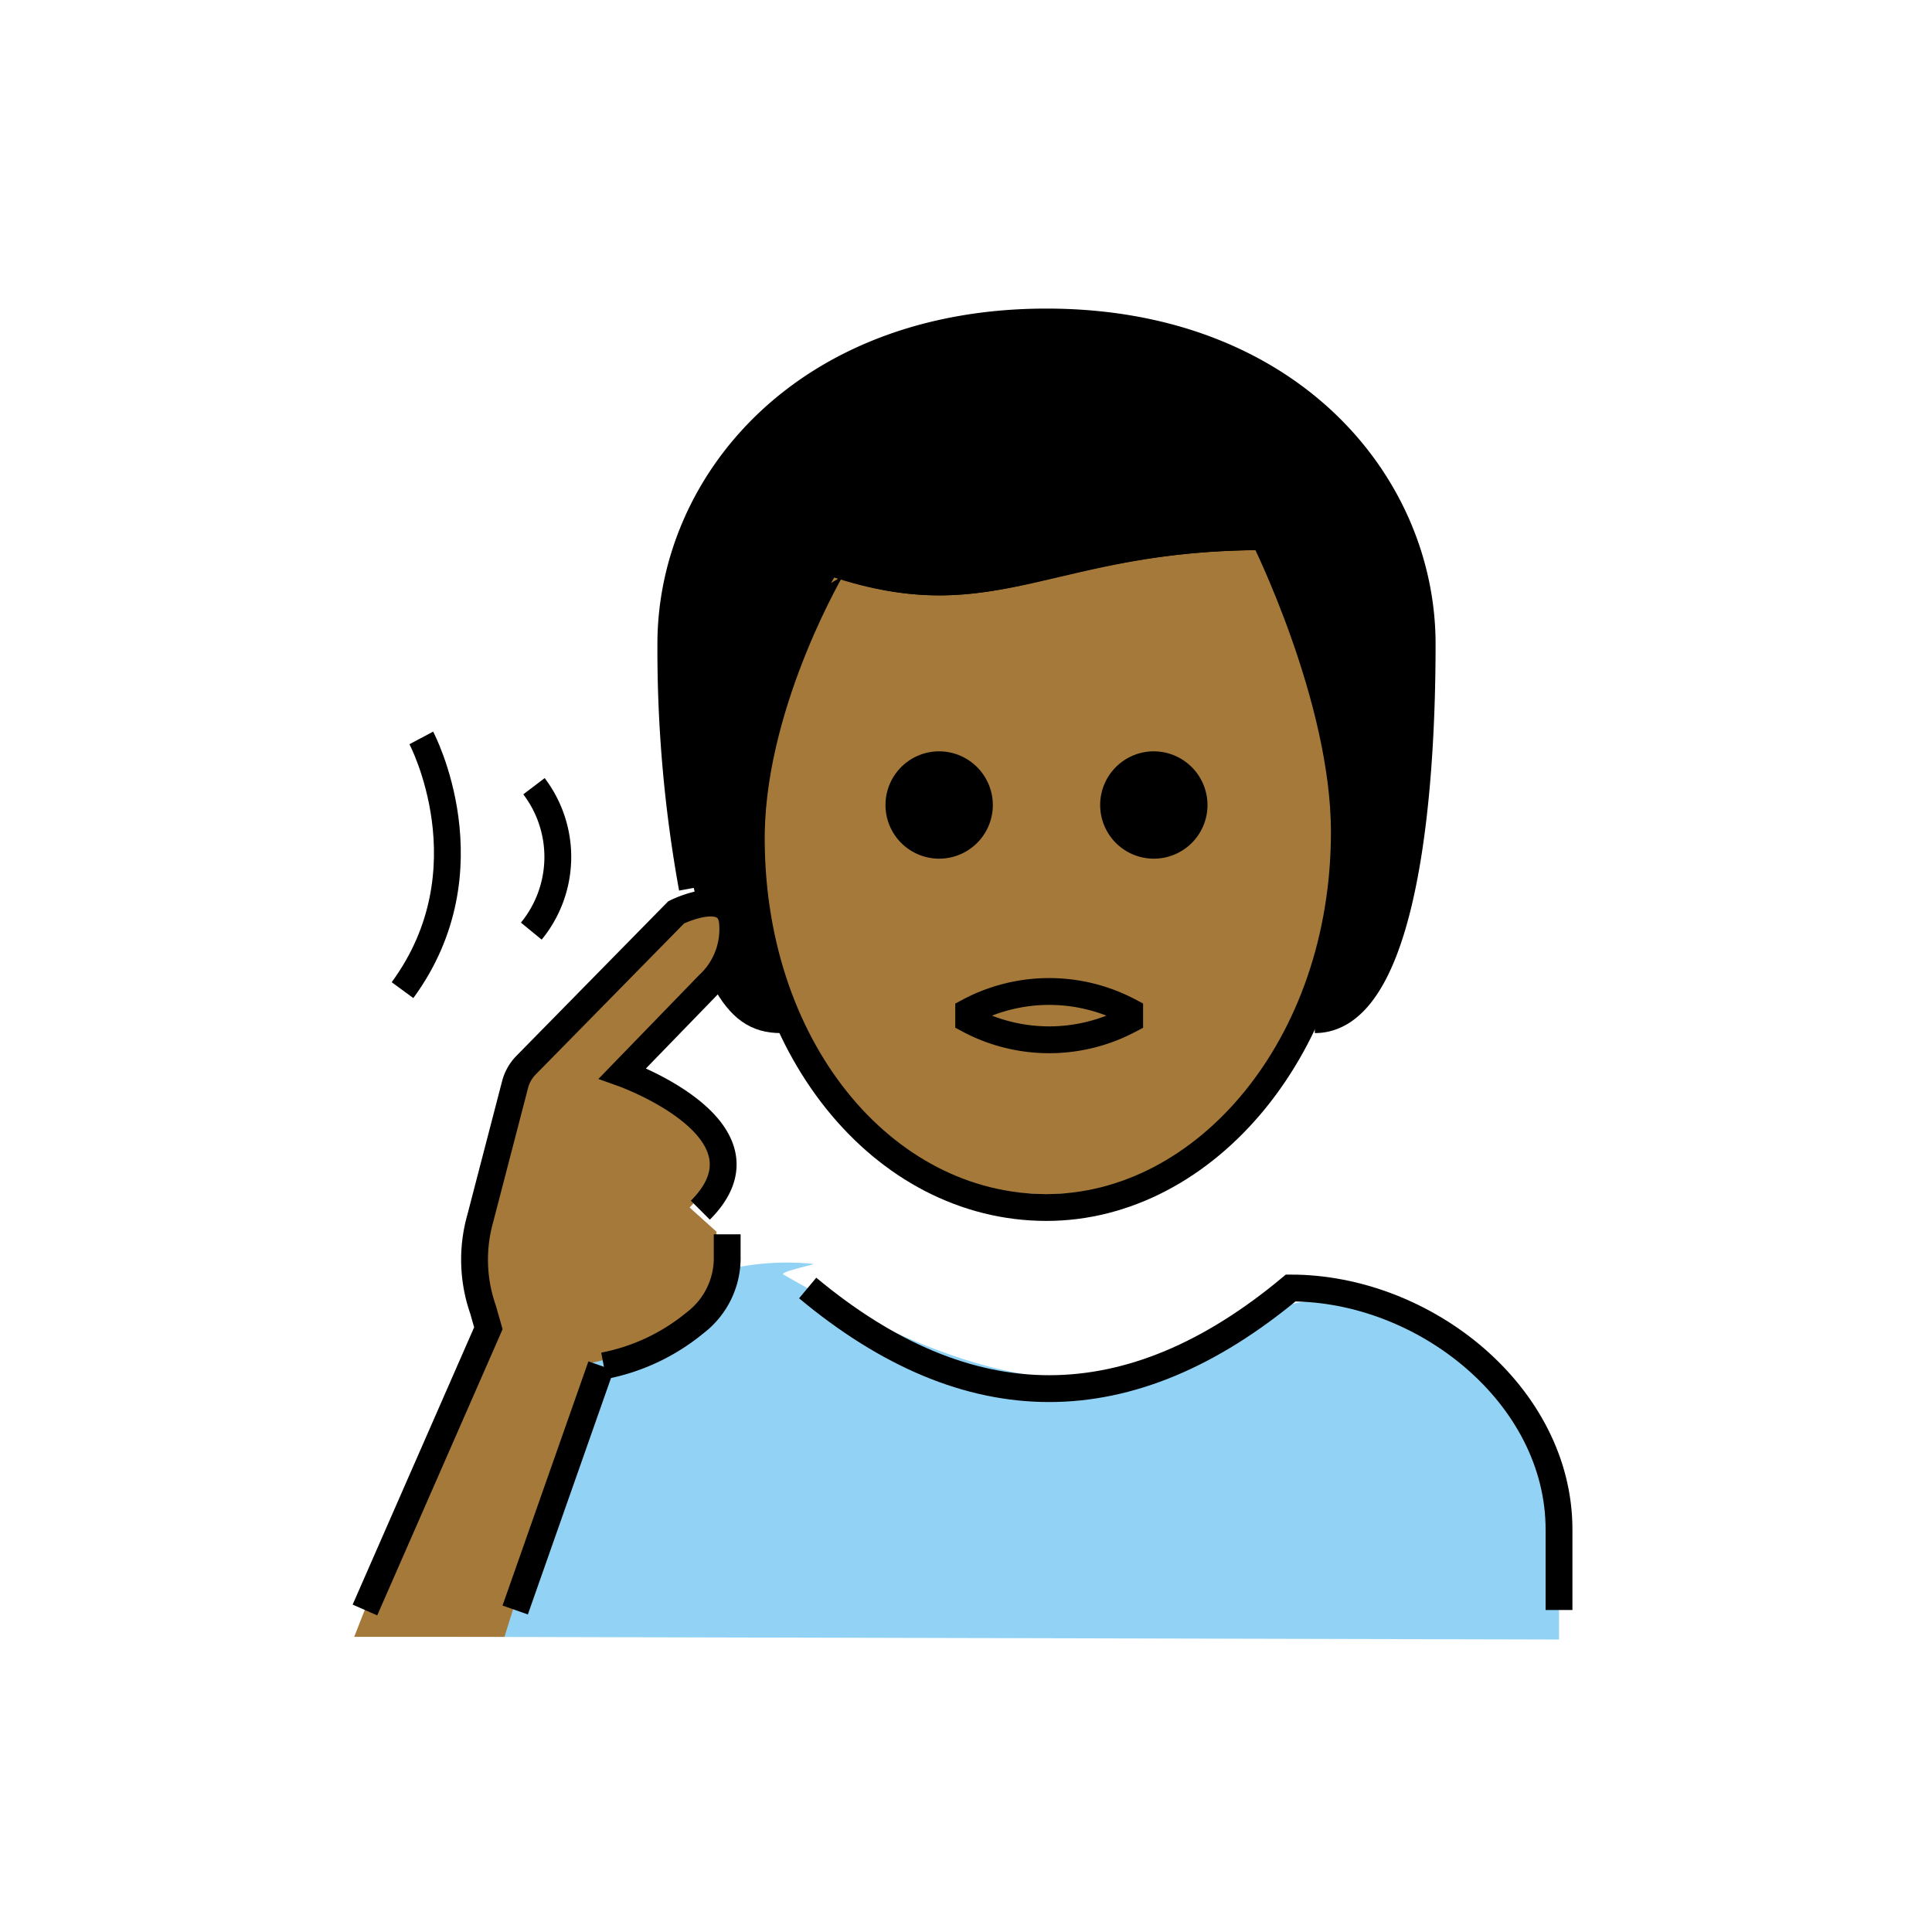 <svg id="emoji" viewBox="0 0 72 72" xmlns="http://www.w3.org/2000/svg" width="64" height="64">
  <g id="color">
    <path fill="#92d3f5" d="M17.1,61l1-4a14.007,14.007,0,0,1,6.6-8.8,9.921,9.921,0,0,1,5.6-1.1c.2,0-1.3.3-1.1.4,8,4.6,12.1,4.9,17,1.9a6.376,6.376,0,0,1,6-.4c3.3,1.5,5.9,4.5,5.9,8.1v4"/>
  </g>
  <g id="hair">
    <path fill="#000000" d="M29.1,38c-3,0-4-7-4-14,0-6,5-12,14-12s14,6,14,12c0,7-1,14-4,14"/>
  </g>
  <g id="skin">
    <path fill="#a57939" d="M18.8,61,22,50.8a8.627,8.627,0,0,0,3.5-1.6,3.034,3.034,0,0,0,1.2-2.5v-.8l-1-.9c3-3-2.9-5.1-2.9-5.1L26,36.6a2.814,2.814,0,0,0,.9-2.3c-.2-1.5-2.1-.5-2.1-.5l-5.6,5.7a1.612,1.612,0,0,0-.4.7l-1.3,5a5.643,5.643,0,0,0,.1,3.4l.2.7L13.2,61Z"/>
    <path fill="#a57939" d="M28,30.5c-.1,8,4.1,14,11,14,7.1,0,11.1-6,11.1-14,0-5-3-10-3-10-8,0-10,3-16,1A17.092,17.092,0,0,0,28,30.5Z"/>
  </g>
  <g id="line">
    <path fill="none" stroke="#000" strokeLinecap="round" strokeLinejoin="round" strokeWidth="2" d="M58.1,60V57c0-5-5-9-10-9q-9,7.5-18,0"/>
    <path fill="none" stroke="#000" strokeLinecap="round" strokeMiterlimit="10" strokeWidth="2" d="M19.9,29.3a4.359,4.359,0,0,1-.1,5.4"/>
    <path fill="none" stroke="#000" strokeLinecap="round" strokeMiterlimit="10" strokeWidth="2" d="M15.7,27.5s2.6,4.9-.7,9.4"/>
    <g>
      <path fill="none" stroke="#000" strokeLinecap="round" strokeLinejoin="round" strokeWidth="2" d="M26.1,45.1c3-3-2.9-5.1-2.9-5.1l3.2-3.3a2.814,2.814,0,0,0,.9-2.3c-.1-1.4-2.1-.4-2.1-.4l-5.6,5.7a1.612,1.612,0,0,0-.4.7l-1.3,5a5.643,5.643,0,0,0,.1,3.4l.2.7L13.6,60"/>
      <path fill="none" stroke="#000" strokeLinecap="round" strokeLinejoin="round" strokeWidth="2" d="M27.1,46v.8a3.034,3.034,0,0,1-1.2,2.5,7.61,7.61,0,0,1-3.4,1.6"/>
      <line x1="22.4" x2="19.2" y1="50.9" y2="60" fill="none" stroke="#000" strokeLinecap="round" strokeLinejoin="round" strokeWidth="2"/>
    </g>
    <path fill="none" stroke="#000" strokeLinecap="round" strokeLinejoin="round" strokeWidth="2" d="M25.8,33.1A49.69,49.69,0,0,1,25,24c0-6,5-12,14-12s14,6,14,12c0,7-1,14-4,14"/>
    <path fill="none" stroke="#000" strokeLinecap="round" strokeLinejoin="round" strokeWidth="2" d="M29.1,38c-.9,0-1.5-.4-2.1-1.5"/>
    <path fill="none" stroke="#000" strokeLinejoin="round" strokeWidth="2" d="M28,31c-.1,8,4.9,14,11,14,5.9,0,11.1-6,11.1-14,0-5-3-11-3-11-8,0-10,3-16,1C31.1,21,28.1,26,28,31Z"/>
    <path fill="none" stroke="#000" strokeLinecap="round" strokeLinejoin="round" strokeWidth="2" d="M36.1,37.7a6.375,6.375,0,0,1,6,0V38a6.375,6.375,0,0,1-6,0Z"/>
    <path d="M37,30a2,2,0,1,1-2-2,2.006,2.006,0,0,1,2,2"/>
    <path d="M45,30a2,2,0,1,1-2-2,2.006,2.006,0,0,1,2,2"/>
  </g>
</svg>
